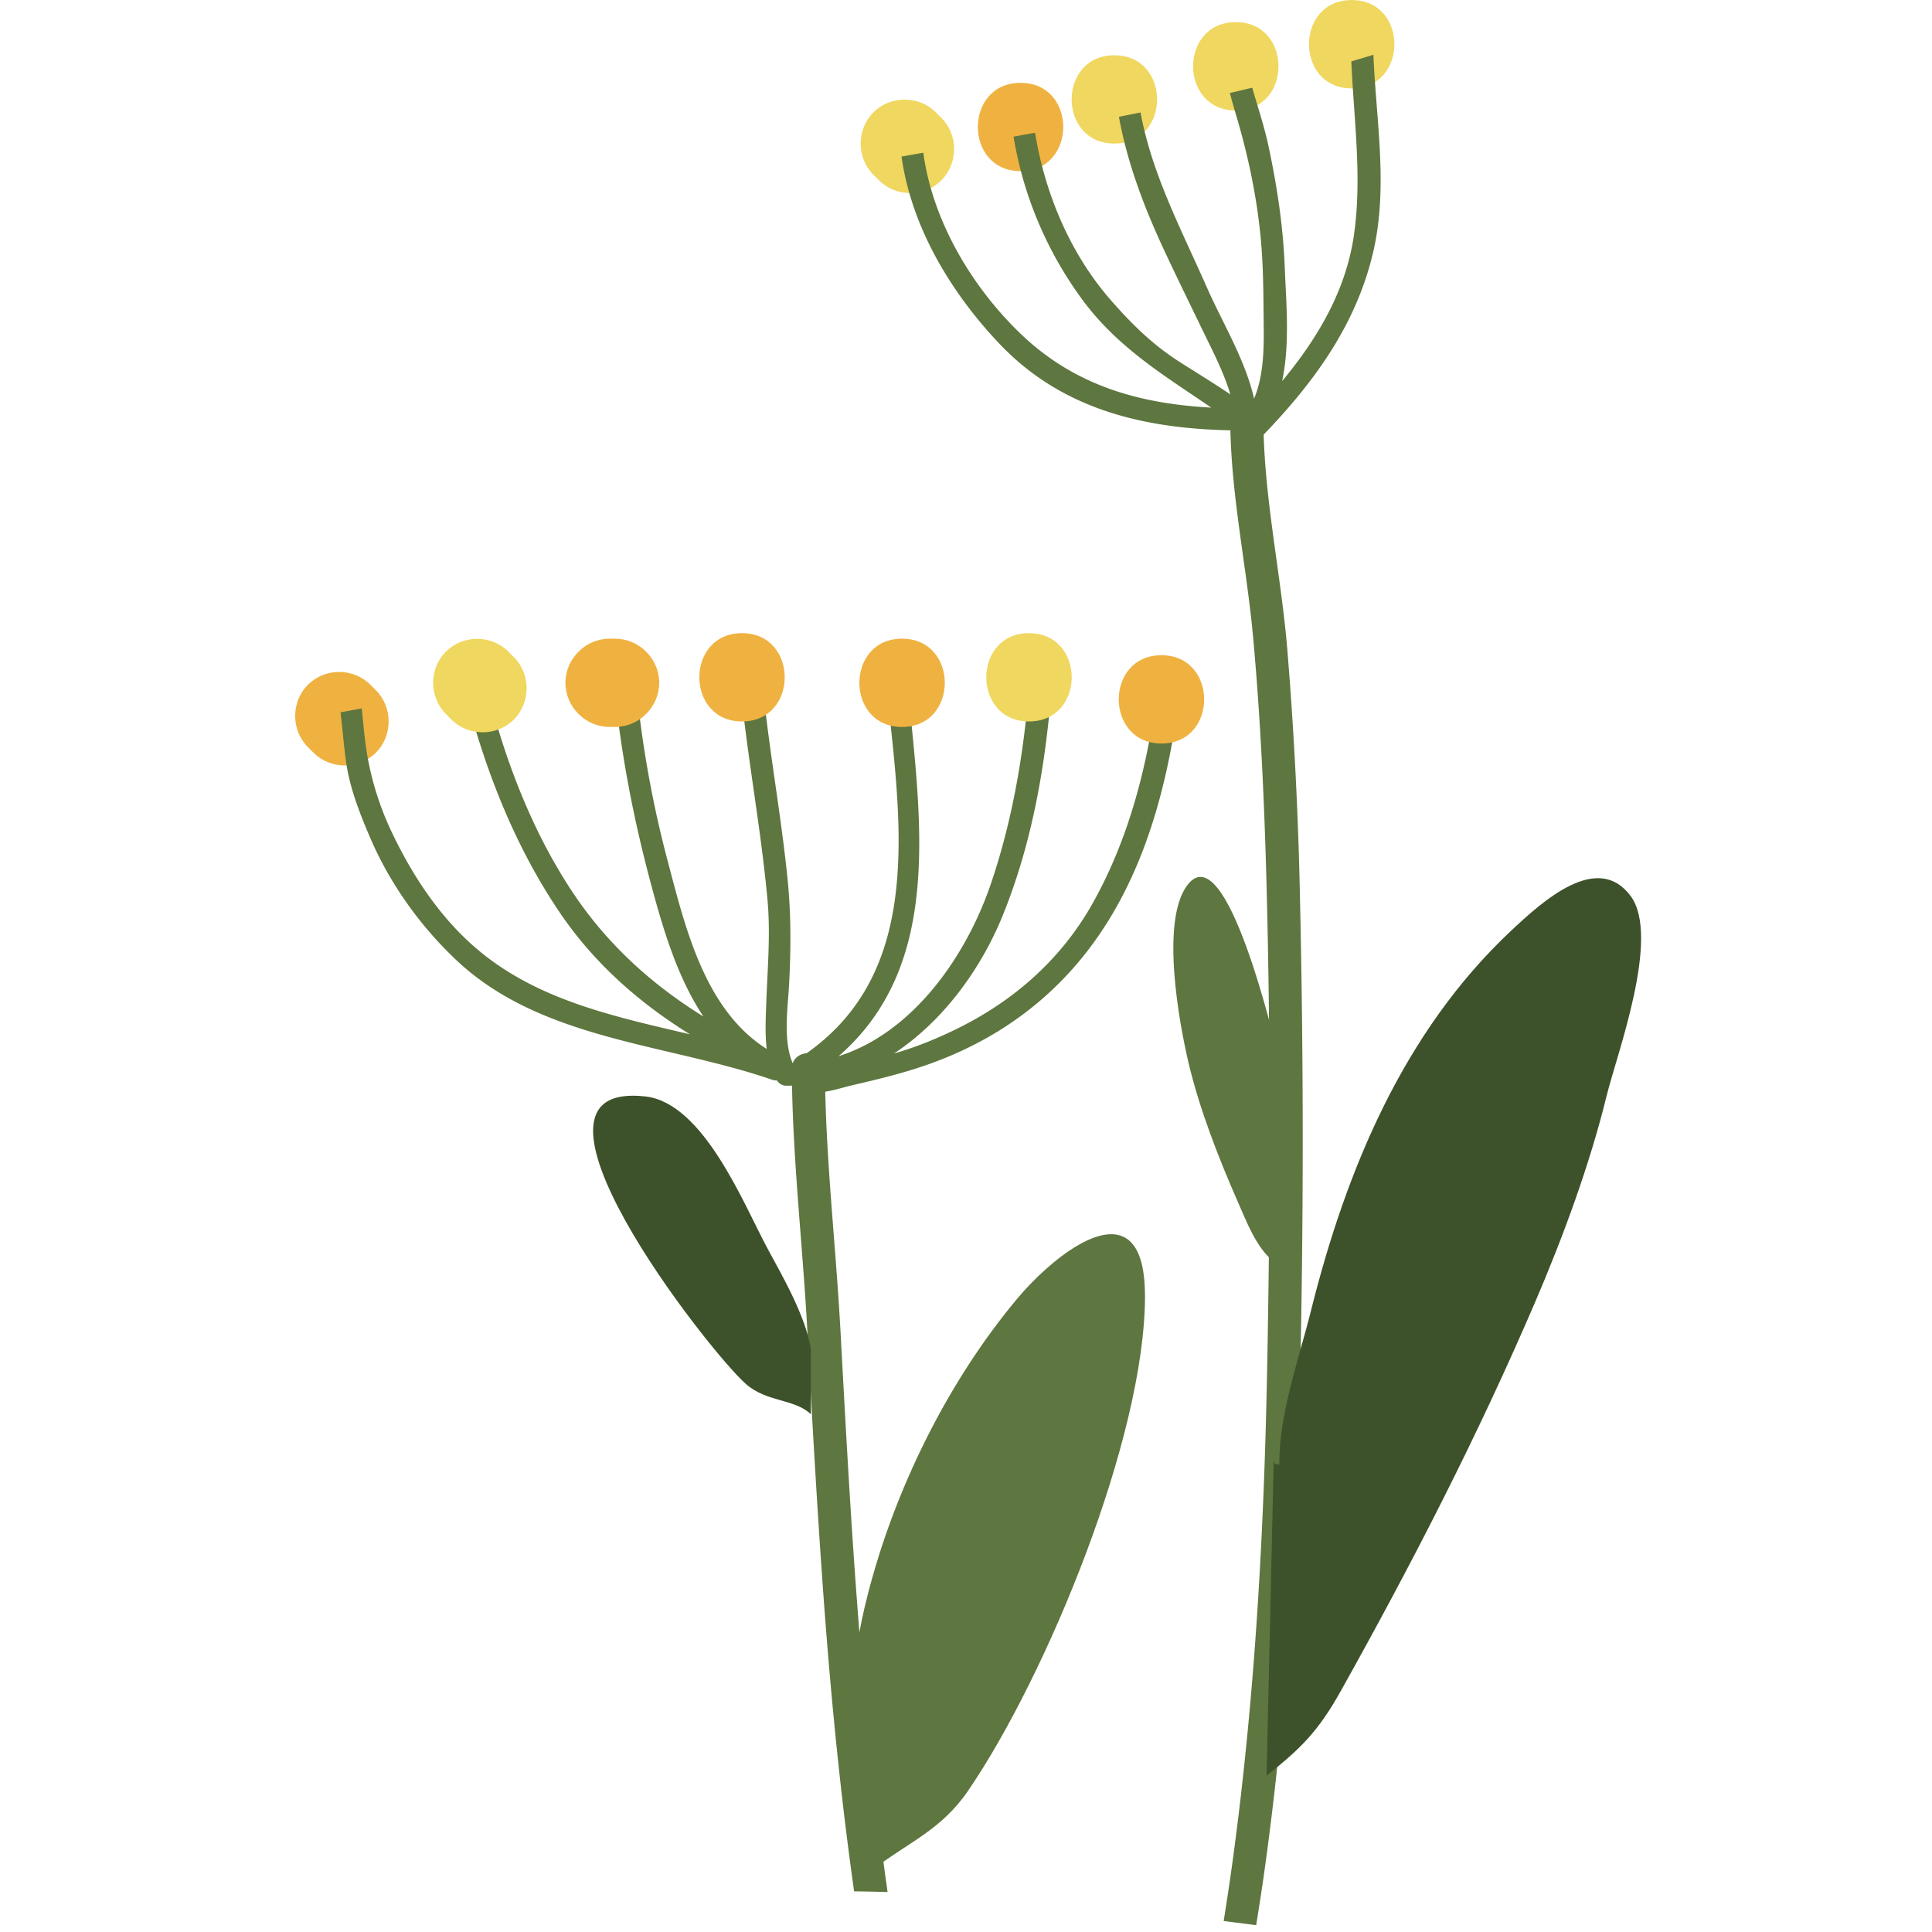 <svg width="120" height="120" viewBox="0 0 120 120" xmlns="http://www.w3.org/2000/svg"><g fill="none" fill-rule="evenodd"><path d="M23.347 42.872l-.343-.343c-1.057-1.057-2.822-1.057-3.878 0-1.057 1.055-1.057 2.82 0 3.878.114.114.228.229.343.342 1.056 1.058 2.822 1.058 3.878 0 1.056-1.055 1.056-2.82 0-3.877M63.388 5.145c-3.537 0-3.537 5.484 0 5.484s3.537-5.484 0-5.484" fill="#EFB241"/><path d="M58.47 7.32c-.113-.115-.228-.228-.342-.343-1.057-1.055-2.821-1.055-3.878 0-1.057 1.057-1.057 2.822 0 3.878l.343.344c1.056 1.056 2.82 1.056 3.877 0 1.057-1.057 1.057-2.822 0-3.879m10.745-3.887c-3.537 0-3.537 5.483 0 5.483s3.537-5.483 0-5.483m14.74-3.43c-3.537 0-3.537 5.487 0 5.487s3.537-5.487 0-5.487m-7.198 1.372c-3.537 0-3.537 5.485 0 5.485s3.537-5.485 0-5.485" fill="#F0D75F"/><path d="M47.963 67.066a.673.673 0 0 0 .284.038c.023.039.053.064.081.094l.016.018a.657.657 0 0 0 .487.218c.122.004.24-.002.362-.004.097 5.104.682 10.193.957 15.288.299 5.527.606 11.053 1.01 16.574.446 6.076 1.038 12.148 1.89 18.182.693.008 1.387.023 2.08.044-.862-6.046-1.457-12.13-1.913-18.226-.414-5.52-.71-11.047-1.01-16.574-.269-4.97-.833-9.933-.95-14.91.587-.09 1.185-.289 1.67-.4 1.955-.452 3.784-.896 5.668-1.652 3.84-1.54 7.033-3.981 9.434-7.347 3.076-4.31 4.486-9.59 5.182-14.92-.467-.023-.934-.047-1.4-.068-.614 4.428-1.749 8.77-3.942 12.681-1.911 3.404-4.772 5.96-8.245 7.704-1.281.644-2.679 1.226-4.094 1.626 3.037-1.994 5.386-5.226 6.734-8.528 1.777-4.363 2.62-9.023 3.016-13.73-.464-.016-.931-.027-1.397-.04-.356 3.997-1.041 7.953-2.344 11.779-1.53 4.486-4.821 9.218-9.452 10.69 6.434-5.587 5.135-14.427 4.324-22.659-.44-.007-.881-.015-1.322-.025.891 8.288 2.262 17.395-4.989 22.5-.374.03-.725.238-.862.622-.628-1.424-.29-3.562-.22-5.003.109-2.199.12-4.271-.104-6.473-.4-3.934-1.117-7.827-1.52-11.75-.463-.004-.925-.01-1.387-.015.435 4.365 1.262 8.7 1.662 13.073.2 2.171-.001 4.29-.076 6.46-.028.86-.085 1.867.029 2.82-3.847-2.438-5.051-7.51-6.15-11.672a67.666 67.666 0 0 1-1.938-10.718c-.455-.003-.91-.003-1.363-.005.406 4.138 1.201 8.213 2.293 12.266.74 2.746 1.625 5.716 3.227 8.114-3.116-1.93-5.844-4.364-7.97-7.489-2.6-3.829-4.335-8.342-5.48-12.9h-.738l-.638.108c1.222 4.901 3.119 9.726 5.93 13.863 2.12 3.118 4.912 5.575 8.058 7.522-4.691-1.104-9.459-2.109-13.2-5.274-2.302-1.946-4.006-4.53-5.296-7.23a18.454 18.454 0 0 1-1.547-4.833c-.165-.966-.24-1.937-.341-2.903l-1.317.24c.12 1.009.199 2.022.336 3.028.221 1.626.825 3.167 1.463 4.669 1.22 2.876 3.08 5.495 5.338 7.645 5.282 5.028 13.115 5.22 19.674 7.482" fill="#5E763F"/><path d="M38.204 39.669h-.342c-1.495 0-2.743 1.246-2.743 2.742 0 1.495 1.248 2.742 2.743 2.742h.342c1.496 0 2.742-1.247 2.742-2.742 0-1.496-1.246-2.742-2.742-2.742m17.825 0c-3.537 0-3.537 5.484 0 5.484 3.538 0 3.538-5.484 0-5.484m-9.941-.343c-3.536 0-3.536 5.485 0 5.485s3.536-5.485 0-5.485m26.052 1.371c-3.537 0-3.537 5.484 0 5.484s3.537-5.484 0-5.484" fill="#EFB241"/><path d="M31.917 40.815l-.343-.343c-1.057-1.057-2.822-1.057-3.878 0-1.057 1.057-1.057 2.82 0 3.877l.342.343c1.057 1.057 2.822 1.057 3.879 0 1.056-1.057 1.056-2.822 0-3.877m31.996-1.489c-3.537 0-3.537 5.485 0 5.485 3.538 0 3.538-5.485 0-5.485" fill="#F0D75F"/><path d="M76.422 26.728c.1 4.334 1.032 8.64 1.421 12.953.46 5.09.69 10.2.825 15.308.263 10.028.23 20.084.035 30.115-.195 10.115-.755 20.237-2.112 30.27a164.573 164.573 0 0 1-.586 3.944c.673.086 1.346.169 2.019.257.16-.997.316-1.995.46-2.995 1.42-9.984 2.007-20.064 2.247-30.14a665.13 665.13 0 0 0 .01-30.788 250.638 250.638 0 0 0-.783-15.301c-.371-4.45-1.334-8.894-1.47-13.357 3.151-3.27 5.772-6.862 6.813-11.383.926-4.018.17-8.132.004-12.209-.455.14-.913.276-1.37.41.15 3.62.688 7.232.15 10.861-.512 3.435-2.276 6.38-4.45 9 .495-2.311.248-4.9.16-7.142-.1-2.508-.482-5.004-1.006-7.454-.267-1.245-.667-2.431-1.011-3.629-.463.112-.925.221-1.39.328.122.46.253.915.388 1.373.728 2.451 1.242 4.847 1.506 7.4.201 1.951.19 3.912.21 5.874.013 1.47-.039 3.001-.599 4.341-.552-2.433-1.954-4.692-2.944-6.939-1.6-3.627-3.391-6.982-4.109-10.84l-1.341.27c.542 2.987 1.634 5.798 2.942 8.573.77 1.634 1.565 3.259 2.352 4.883.587 1.209 1.238 2.47 1.626 3.785-1.042-.702-2.112-1.355-3.172-2.03-1.671-1.07-2.96-2.347-4.255-3.826-2.52-2.882-4.088-6.612-4.703-10.395l-1.336.243a23.553 23.553 0 0 0 4.263 10.11c2.21 3.008 5.1 4.72 8.017 6.72-4.441-.241-8.466-1.348-11.838-4.585-3.028-2.908-5.473-7.006-6.047-11.248l-1.352.24c.619 4.385 3.06 8.438 6.07 11.615 3.87 4.083 8.937 5.274 14.356 5.388" fill="#5E763F"/><path d="M70.438 77.387c-1.532-2.146-5.272.907-7.25 3.267-4.346 5.193-7.65 11.92-9.309 18.463-.519 2.044-.802 3.708-.822 5.797l.899 10.783c-.052.344.053.472.314.382 2.178-1.672 4.193-2.406 5.876-4.875 4.888-7.17 10.963-21.931 10.972-30.687.002-1.53-.253-2.533-.68-3.13m9.13.566V66.27c-.415-1.662-3.414-14.565-5.84-11.266-1.654 2.248-.484 8.571.1 11.033.684 2.88 1.875 5.928 3.066 8.634.525 1.194 1.183 2.929 2.247 3.697.351.105.492-.033.427-.416m-.944 32.375l.026-.02c-.345.004-.355.01-.026.02m.046-.021v-.016l-.02.016h.02" fill="#5E763F"/><path d="M101.273 55.64c-2.06-2.746-5.44.312-7.441 2.193-6.655 6.255-10.229 14.85-12.407 23.584-.724 2.909-2.014 6.52-1.959 9.533-.277.066-.394-.073-.348-.416l-.449 19.756c2.103-1.672 3.19-2.72 4.606-5.253 4.402-7.869 8.52-15.87 12.094-24.206 1.714-3.998 3.376-8.499 4.414-12.741.636-2.599 3.393-9.912 1.49-12.45m-53.61 21.889c-1.452-2.691-3.946-9.013-7.57-9.426-9.215-1.05 3.816 15.706 6.223 17.847 1.3 1.158 3.032.919 4.046 1.888v-4.044c-.32-2.039-1.724-4.46-2.7-6.265" fill="#3D522A"/></g></svg>